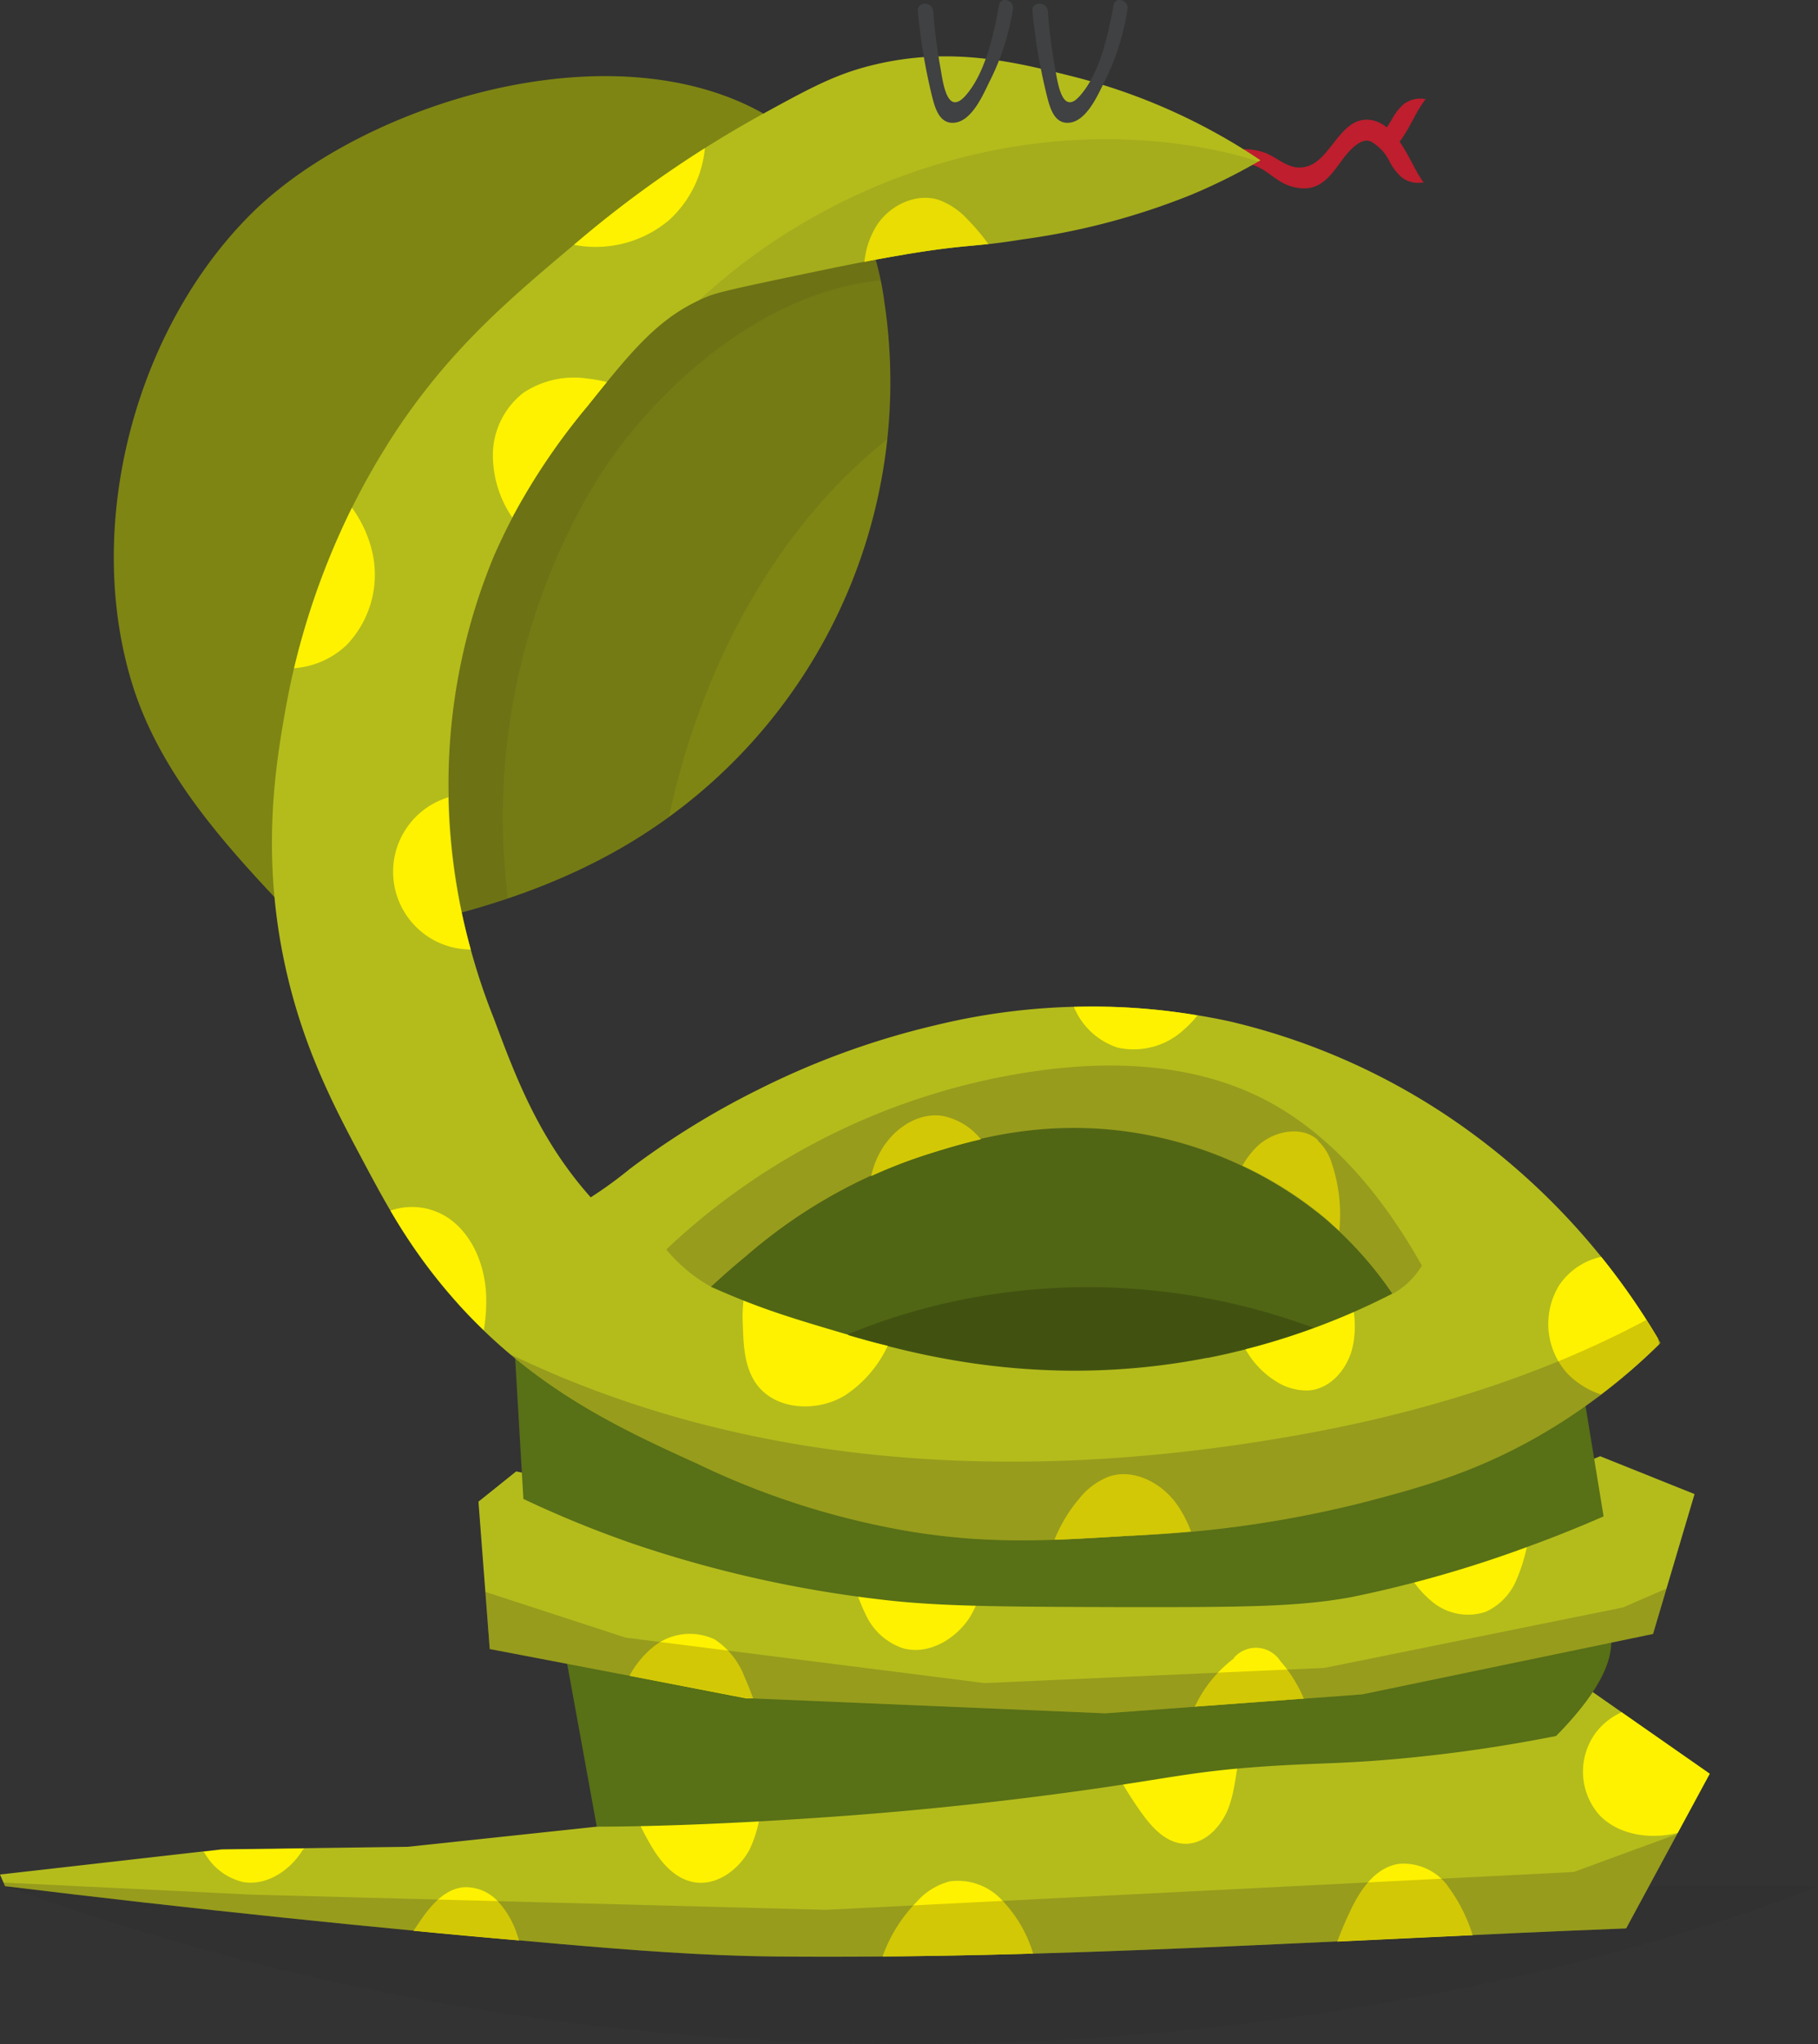 <svg xmlns="http://www.w3.org/2000/svg" viewBox="0 0 201.46 226.36"><rect x="0" y="0" width="201.46" height="226.36" fill="#333333" stroke="none"/><defs><style>.cls-1,.cls-11,.cls-8{fill:#231f20;}.cls-1{opacity:0.1;}.cls-2{fill:#516614;}.cls-3{fill:#415210;}.cls-4{fill:#b4bc1c;}.cls-5{fill:#fff200;}.cls-6{fill:#587016;}.cls-7{fill:#7e8513;}.cls-8{opacity:0.1;}.cls-9{fill:#be1e2d;}.cls-10{fill:#404142;}.cls-11{opacity:0.2;}</style></defs><title>Asset 20</title><g id="Layer_2" data-name="Layer 2"><g id="Layer_1-2" data-name="Layer 1"><path class="cls-1" d="M.56,208.88h200.9S108.81,248.22.56,208.88Z"/><path class="cls-2" d="M161,128.63l-27.63-10.88s-20.09-.84-22.6-.84L71.43,137.84l3.35,16.74,8.2,1.74c22.43-16.91,52.93-16.17,74.68-.63l5-1.95Z"/><path class="cls-3" d="M78.69,156.46l52.69,11.19L162,155.76C137.71,138.43,103.7,137.61,78.69,156.46Z"/><path class="cls-4" d="M.56,208.88q30.72,3.75,61.57,6.41c7.9.68,15.8,1.3,23.73,1.38,31.53.29,61.33-1.82,94.34-3.11l9.26-17.13-14.79-10.32L66.13,202.29,45.2,204.52l-20.65.28L0,207.59Z"/><path class="cls-5" d="M126.58,200.88a42.15,42.15,0,0,1-3.25-5.29l14.24-2.22c-.58,2.24-.61,4.63-1.42,6.8s-2.77,4.21-5.08,4C129.16,204,127.71,202.43,126.58,200.88Zm-55.88.73c.38.83.79,1.65,1.25,2.44,1.12,2,2.67,3.95,4.89,4.38,2.53.48,5-1.33,6.23-3.62a13.84,13.84,0,0,0,1.29-5.24Zm43.79,14.74a14.55,14.55,0,0,0-3.44-5.9,6.66,6.66,0,0,0-5.8-2.1,7.36,7.36,0,0,0-3.64,2.24,16.65,16.65,0,0,0-3.81,6.08C103.39,216.62,108.94,216.51,114.49,216.35Zm65.21-26.73a7.46,7.46,0,0,0-2.85,2.25,7.26,7.26,0,0,0,.39,9.14c2.07,2.16,5.42,2.68,8.34,2.05a3.37,3.37,0,0,0,.34-.09l3.54-6.54ZM51.43,209c-2,.16-3.46,1.76-4.61,3.36-.34.48-.67,1-1,1.46q5.85.57,11.7,1.07c-.09-.29-.18-.58-.29-.87a9.75,9.75,0,0,0-2.11-3.51A4.84,4.84,0,0,0,51.43,209Zm109-.15a6.13,6.13,0,0,0-5.41-2.44c-2.68.4-4.39,3-5.52,5.49-.48,1-.91,2.06-1.31,3.12l15-.71A17.89,17.89,0,0,0,160.4,208.83Zm-126.82-4,.08-.13-9.11.12-2,.23c.12.18.22.37.35.55a6.65,6.65,0,0,0,3.95,2.79C29.49,208.91,32.19,207.14,33.58,204.81Z"/><path class="cls-6" d="M62.78,183.88q1.68,9.19,3.35,18.41c5.34,0,13-.24,22.32-.84,4.82-.31,15.27-1,28.74-2.79,12.34-1.63,14.36-2.48,23.44-3.07,5.58-.36,8.32-.26,14.51-.83a167.86,167.86,0,0,0,17.3-2.51q7.35-7.47,5.86-12Q173.13,164.64,62.78,183.88Z"/><polygon class="cls-4" points="57.2 162.95 53.02 166.3 54.27 182.62 82.73 188.06 122.49 189.74 150.95 187.64 183.18 180.95 187.78 165.46 177.32 161.27 156.39 169.65 105.75 172.57 57.2 162.95"/><path class="cls-5" d="M69.76,185.58a10.45,10.45,0,0,1,2.55-3.13,6.42,6.42,0,0,1,6.93-.87,8.74,8.74,0,0,1,3.3,4.22c.34.75.64,1.52.92,2.29l-.73,0Zm67-1.94A14.36,14.36,0,0,0,132.4,189l12.08-.89a15.32,15.32,0,0,0-2.61-4.17,3.22,3.22,0,0,0-5.16-.31Zm-31-11.07L102.9,172l-8.3,1.8c.05-.27-.36.06-.29.32a20.9,20.9,0,0,0,1.78,5,7,7,0,0,0,3.93,3.4c2.86.82,5.94-1,7.52-3.53a17.06,17.06,0,0,0,2.11-6.66Zm58.85,5.94a6.69,6.69,0,0,0,3.37-3.4,19.71,19.71,0,0,0,1.38-4.68,38,38,0,0,0,1-6.35l-6.43,2.57-8.69,5.79a11.37,11.37,0,0,0,3.54,5A6.21,6.21,0,0,0,164.6,178.51Z"/><path class="cls-6" d="M56.92,147.6,58,166a120.72,120.72,0,0,0,12.27,5,133.24,133.24,0,0,0,27.35,6.14c6.47.78,13.43.8,27.34.84,12.47,0,18.83,0,24.84-1.12a132.63,132.63,0,0,0,19.53-5.58c3.46-1.26,6.32-2.45,8.37-3.35l-2.51-15.35a150.24,150.24,0,0,1-56.37,9.77A150.65,150.65,0,0,1,56.92,147.6Z"/><path class="cls-7" d="M46.18,12.47c-7.56,2.87-14.33,7-18.95,11.82-12.56,13-18,34.51-12.45,51.86,3.08,9.54,10,17.27,16.91,24.55a9.29,9.29,0,0,0,4,2.92,9,9,0,0,0,3.77-.06c10.62-1.75,21.19-4.7,30.41-10.26A59.55,59.55,0,0,0,98,33.45a32.86,32.86,0,0,0-2.3-8.52C87.39,6.26,64.46,5.52,46.18,12.47Z"/><path class="cls-8" d="M95.74,24.93a26.5,26.5,0,0,0-6.49-9c-15.19,7-28.44,20.23-36.71,34A78.05,78.05,0,0,0,42.39,77.88c-1.31,8.21-2.13,17-1.1,25.36,10-1.77,19.9-4.7,28.59-9.94,1.45-.87,2.87-1.82,4.24-2.82,3.47-16.19,11.61-31.85,24.22-41.85A58.9,58.9,0,0,0,98,33.45,32.86,32.86,0,0,0,95.74,24.93Z"/><path class="cls-8" d="M65.15,54.85c6.22-10.94,19-22.56,32.47-23.79a29.17,29.17,0,0,0-1.88-6.13,26.5,26.5,0,0,0-6.49-9c-15.19,7-28.44,20.23-36.71,34A78.05,78.05,0,0,0,42.39,77.88c-1.31,8.21-2.13,17-1.1,25.36a102.1,102.1,0,0,0,15-3.76A72.14,72.14,0,0,1,65.15,54.85Z"/><path class="cls-9" d="M155.1,15.69c1-1.32,1.67-2.94,2.38-4,.17-.26.33-.49.49-.71a3,3,0,0,0-2.45.58,6,6,0,0,0-1.3,1.69c-.18.3-.36.59-.55.86a3.64,3.64,0,0,0-1.5-.77c-3.44-.78-4.49,4-7.07,5-2,.75-3.19-.68-4.81-1.38a6.89,6.89,0,0,0-6,.57c-.87.49-.1,1.75.78,1.33,5.12-2.43,5.41,2,9.47,2,2.66,0,3.63-2.85,5.31-4.44.57-.53,1.36-1.07,2.06-.75A5.1,5.1,0,0,1,154,17.92a6.05,6.05,0,0,0,1.3,1.7,3,3,0,0,0,2.46.57c-.16-.21-.33-.45-.49-.71C156.64,18.45,156,17,155.1,15.69Z"/><path class="cls-4" d="M161,124a73.77,73.77,0,0,0-24.7-10.88,72.73,72.73,0,0,0-32.64.42A88.89,88.89,0,0,0,84,120.68a90.35,90.35,0,0,0-14.23,8.79,46.24,46.24,0,0,1-4.31,3.13c-5.76-6.47-8.33-13.37-10.76-19.88a70,70,0,0,1-5-25.94,65.84,65.84,0,0,1,5-25.12A67.51,67.51,0,0,1,65.15,44.92c5.11-6.4,8.07-10,13.4-12.14,1.22-.48,4.44-1.16,10.88-2.51,3.18-.66,6.64-1.39,10.88-2.09,7.24-1.2,7.18-.73,13-1.67a77.91,77.91,0,0,0,18.84-5,65.7,65.7,0,0,0,7.53-3.76,66.56,66.56,0,0,0-20.51-9.21C113,7,105.53,5,96.54,7.25c-4,1-6.76,2.49-12.14,5.44A123.74,123.74,0,0,0,64.31,26.51c-8,6.71-14.37,12.1-20.5,21.34A82.16,82.16,0,0,0,31.67,78.4c-1.08,6-2.83,16.26,0,28.88,2,9,5.57,15.67,8.37,20.93s5.52,10.36,10.46,15.9c8.69,9.76,18.36,14.16,26.79,18a88.06,88.06,0,0,0,23.86,7.54c8.62,1.36,15,1,24.27.41a124,124,0,0,0,26-3.76c5.95-1.57,11.84-3.17,18.83-7.12A64.93,64.93,0,0,0,184,148.72,76.68,76.68,0,0,0,161,124Zm-27.21,26.37c-18.3,3.59-32.86-.49-39.76-2.51a100.31,100.31,0,0,1-15.24-5.35c1.09-1,2.29-2.09,3.94-3.44a57.24,57.24,0,0,1,20.09-11.3c4.88-1.55,13.45-4.16,24.28-2.09a43.88,43.88,0,0,1,19.67,9.21,41.61,41.61,0,0,1,7.53,8.37A77.9,77.9,0,0,1,133.79,150.39Z"/><path class="cls-10" d="M116,10.57c.34,1.36.84,3.3,2.64,3s3-3,3.68-4.39A26.82,26.82,0,0,0,124.94,1c.15-1-1.35-1.44-1.54-.42-.59,3.21-1.51,7.57-3.76,10.06-2,2.26-2.46-1.69-2.74-3.2a59.21,59.21,0,0,1-.79-6.21c-.09-1.09-1.81-1.09-1.7,0A64.08,64.08,0,0,0,116,10.57Z"/><path class="cls-10" d="M103.26,10.57c.34,1.36.84,3.3,2.65,3s3-3,3.67-4.39A27.11,27.11,0,0,0,112.25,1c.15-1-1.36-1.44-1.54-.42-.59,3.21-1.52,7.57-3.76,10.06-2.06,2.26-2.47-1.69-2.75-3.2a62,62,0,0,1-.79-6.21c-.09-1.09-1.8-1.09-1.7,0A64.08,64.08,0,0,0,103.26,10.57Z"/><path class="cls-11" d="M185.84,203.11l-11.45,4.2L91.52,211.5,27.9,209.82.39,208.48l.17.4q30.72,3.75,61.57,6.41c7.9.68,15.8,1.3,23.73,1.38,31.53.29,61.33-1.82,94.34-3.11Z"/><path class="cls-5" d="M119.07,111.67l-.07-.16a68.64,68.64,0,0,1,13.7.94,12,12,0,0,1-1.39,1.47,8.21,8.21,0,0,1-7.48,2.09A7.91,7.91,0,0,1,119.07,111.67Zm-14.63,11.91c-2.79-.42-5.53,1.49-6.9,4a9.69,9.69,0,0,0-1,2.66,56.93,56.93,0,0,1,6.27-2.42c1.59-.5,3.57-1.12,5.88-1.65A7.21,7.21,0,0,0,104.44,123.58ZM41.26,61.17A13.46,13.46,0,0,0,39,56.23,84.35,84.35,0,0,0,32.59,74a9.47,9.47,0,0,0,5.82-2.57A11.23,11.23,0,0,0,41.26,61.17Zm59.05-33c5.22-.86,6.65-.86,9.21-1.15a23.24,23.24,0,0,0-2.27-2.69,8.24,8.24,0,0,0-3.18-2.18c-2.49-.82-5.35.52-6.83,2.68A9.22,9.22,0,0,0,95.79,29C97.2,28.72,98.7,28.45,100.31,28.18Zm83.42,120.07a76.47,76.47,0,0,0-6.29-9.05,7.53,7.53,0,0,0-4.63,3.1,8.18,8.18,0,0,0,.9,9.84,9.32,9.32,0,0,0,3.69,2.3,64.9,64.9,0,0,0,6.45-5.56Zm-42.54,4.59a6.21,6.21,0,0,0,4,1.14c2.39-.27,4.19-2.5,4.71-4.85a11.07,11.07,0,0,0,.12-3.81,77.91,77.91,0,0,1-12,4.12A9.87,9.87,0,0,0,141.19,152.84Zm-47.16-5c-4-1.18-7.92-2.32-11.64-3.79a16.82,16.82,0,0,0-.07,2.75c.07,2.23.18,4.59,1.46,6.42,2.11,3,6.77,3.22,9.89,1.3a13.31,13.31,0,0,0,4.7-5.47C96.71,148.66,95.24,148.24,94,147.88Zm52-21.59c-1.8-1.6-4.78-1-6.57.58a9.12,9.12,0,0,0-1.78,2.27,41.75,41.75,0,0,1,9.12,5.77c.57.48,1.1,1,1.61,1.44a17.81,17.81,0,0,0-.95-7.82A5.74,5.74,0,0,0,146,126.29ZM50.57,105a10.71,10.71,0,0,0,1.6.16,66.56,66.56,0,0,1-2.49-16.86,8.61,8.61,0,0,0,.89,16.7Zm74.85,65.07c2.06-.12,4.24-.26,6.56-.46a12.88,12.88,0,0,0-1.74-3.25c-1.69-2.22-4.67-3.73-7.32-2.85a7.78,7.78,0,0,0-3.33,2.46,16.47,16.47,0,0,0-2.74,4.55C119.51,170.42,122.3,170.25,125.42,170.06ZM53.86,143.23c-.18-3.2-1.51-6.49-4.15-8.32a7.24,7.24,0,0,0-6.44-.84,62.06,62.06,0,0,0,7.23,10c1,1.16,2.07,2.23,3.11,3.24A19,19,0,0,0,53.86,143.23ZM63.6,27.11a12.61,12.61,0,0,0,10.64-2.82,12.35,12.35,0,0,0,3.87-7.88,124.49,124.49,0,0,0-13.8,10.1Zm1.55,17.81c.74-.93,1.44-1.79,2.1-2.61a17.76,17.76,0,0,0-2.18-.39A10.14,10.14,0,0,0,58,43.5a8.76,8.76,0,0,0-3.38,6.73,12.28,12.28,0,0,0,2.14,7.07A74.09,74.09,0,0,1,65.15,44.92Z"/><polygon class="cls-11" points="179.83 178.02 146.77 184.71 109.1 186.39 69.34 181.36 53.78 176.29 54.27 182.62 82.73 188.06 122.49 189.74 150.95 187.64 183.18 180.95 184.67 175.92 179.83 178.02"/><path class="cls-11" d="M145.19,158.68c-29.84,5.53-61,4.61-88.65-8.71,7,5.86,14.23,9.17,20.75,12.14a88.06,88.06,0,0,0,23.86,7.54c8.62,1.36,15,1,24.27.41a124,124,0,0,0,26-3.76c5.95-1.57,11.84-3.17,18.83-7.12A64.93,64.93,0,0,0,184,148.72c-.47-.79-1-1.65-1.56-2.55C170.94,152.34,157.83,156.34,145.19,158.68Z"/><path class="cls-11" d="M157.57,140.16c-4.33-7.68-10.17-14.88-18.11-18.73-7.55-3.66-16.33-4-24.63-2.82a75.12,75.12,0,0,0-41,19.76,17.77,17.77,0,0,0,5,4.16c1.09-1,2.29-2.09,3.94-3.44a57.24,57.24,0,0,1,20.09-11.3c4.88-1.55,13.45-4.16,24.28-2.09a43.88,43.88,0,0,1,19.67,9.21,41.61,41.61,0,0,1,7.53,8.37A8.72,8.72,0,0,0,157.57,140.16Z"/><path class="cls-8" d="M78.55,32.78c1.22-.48,4.44-1.16,10.88-2.51,3.18-.66,6.64-1.39,10.88-2.09,7.24-1.2,7.18-.73,13-1.67a77.91,77.91,0,0,0,18.84-5,67.33,67.33,0,0,0,7.29-3.62,39,39,0,0,0-4.1-1.12c-20.49-4.46-42.7,2.32-58,16.61C77.69,33.15,78.1,33,78.55,32.78Z"/></g></g></svg>